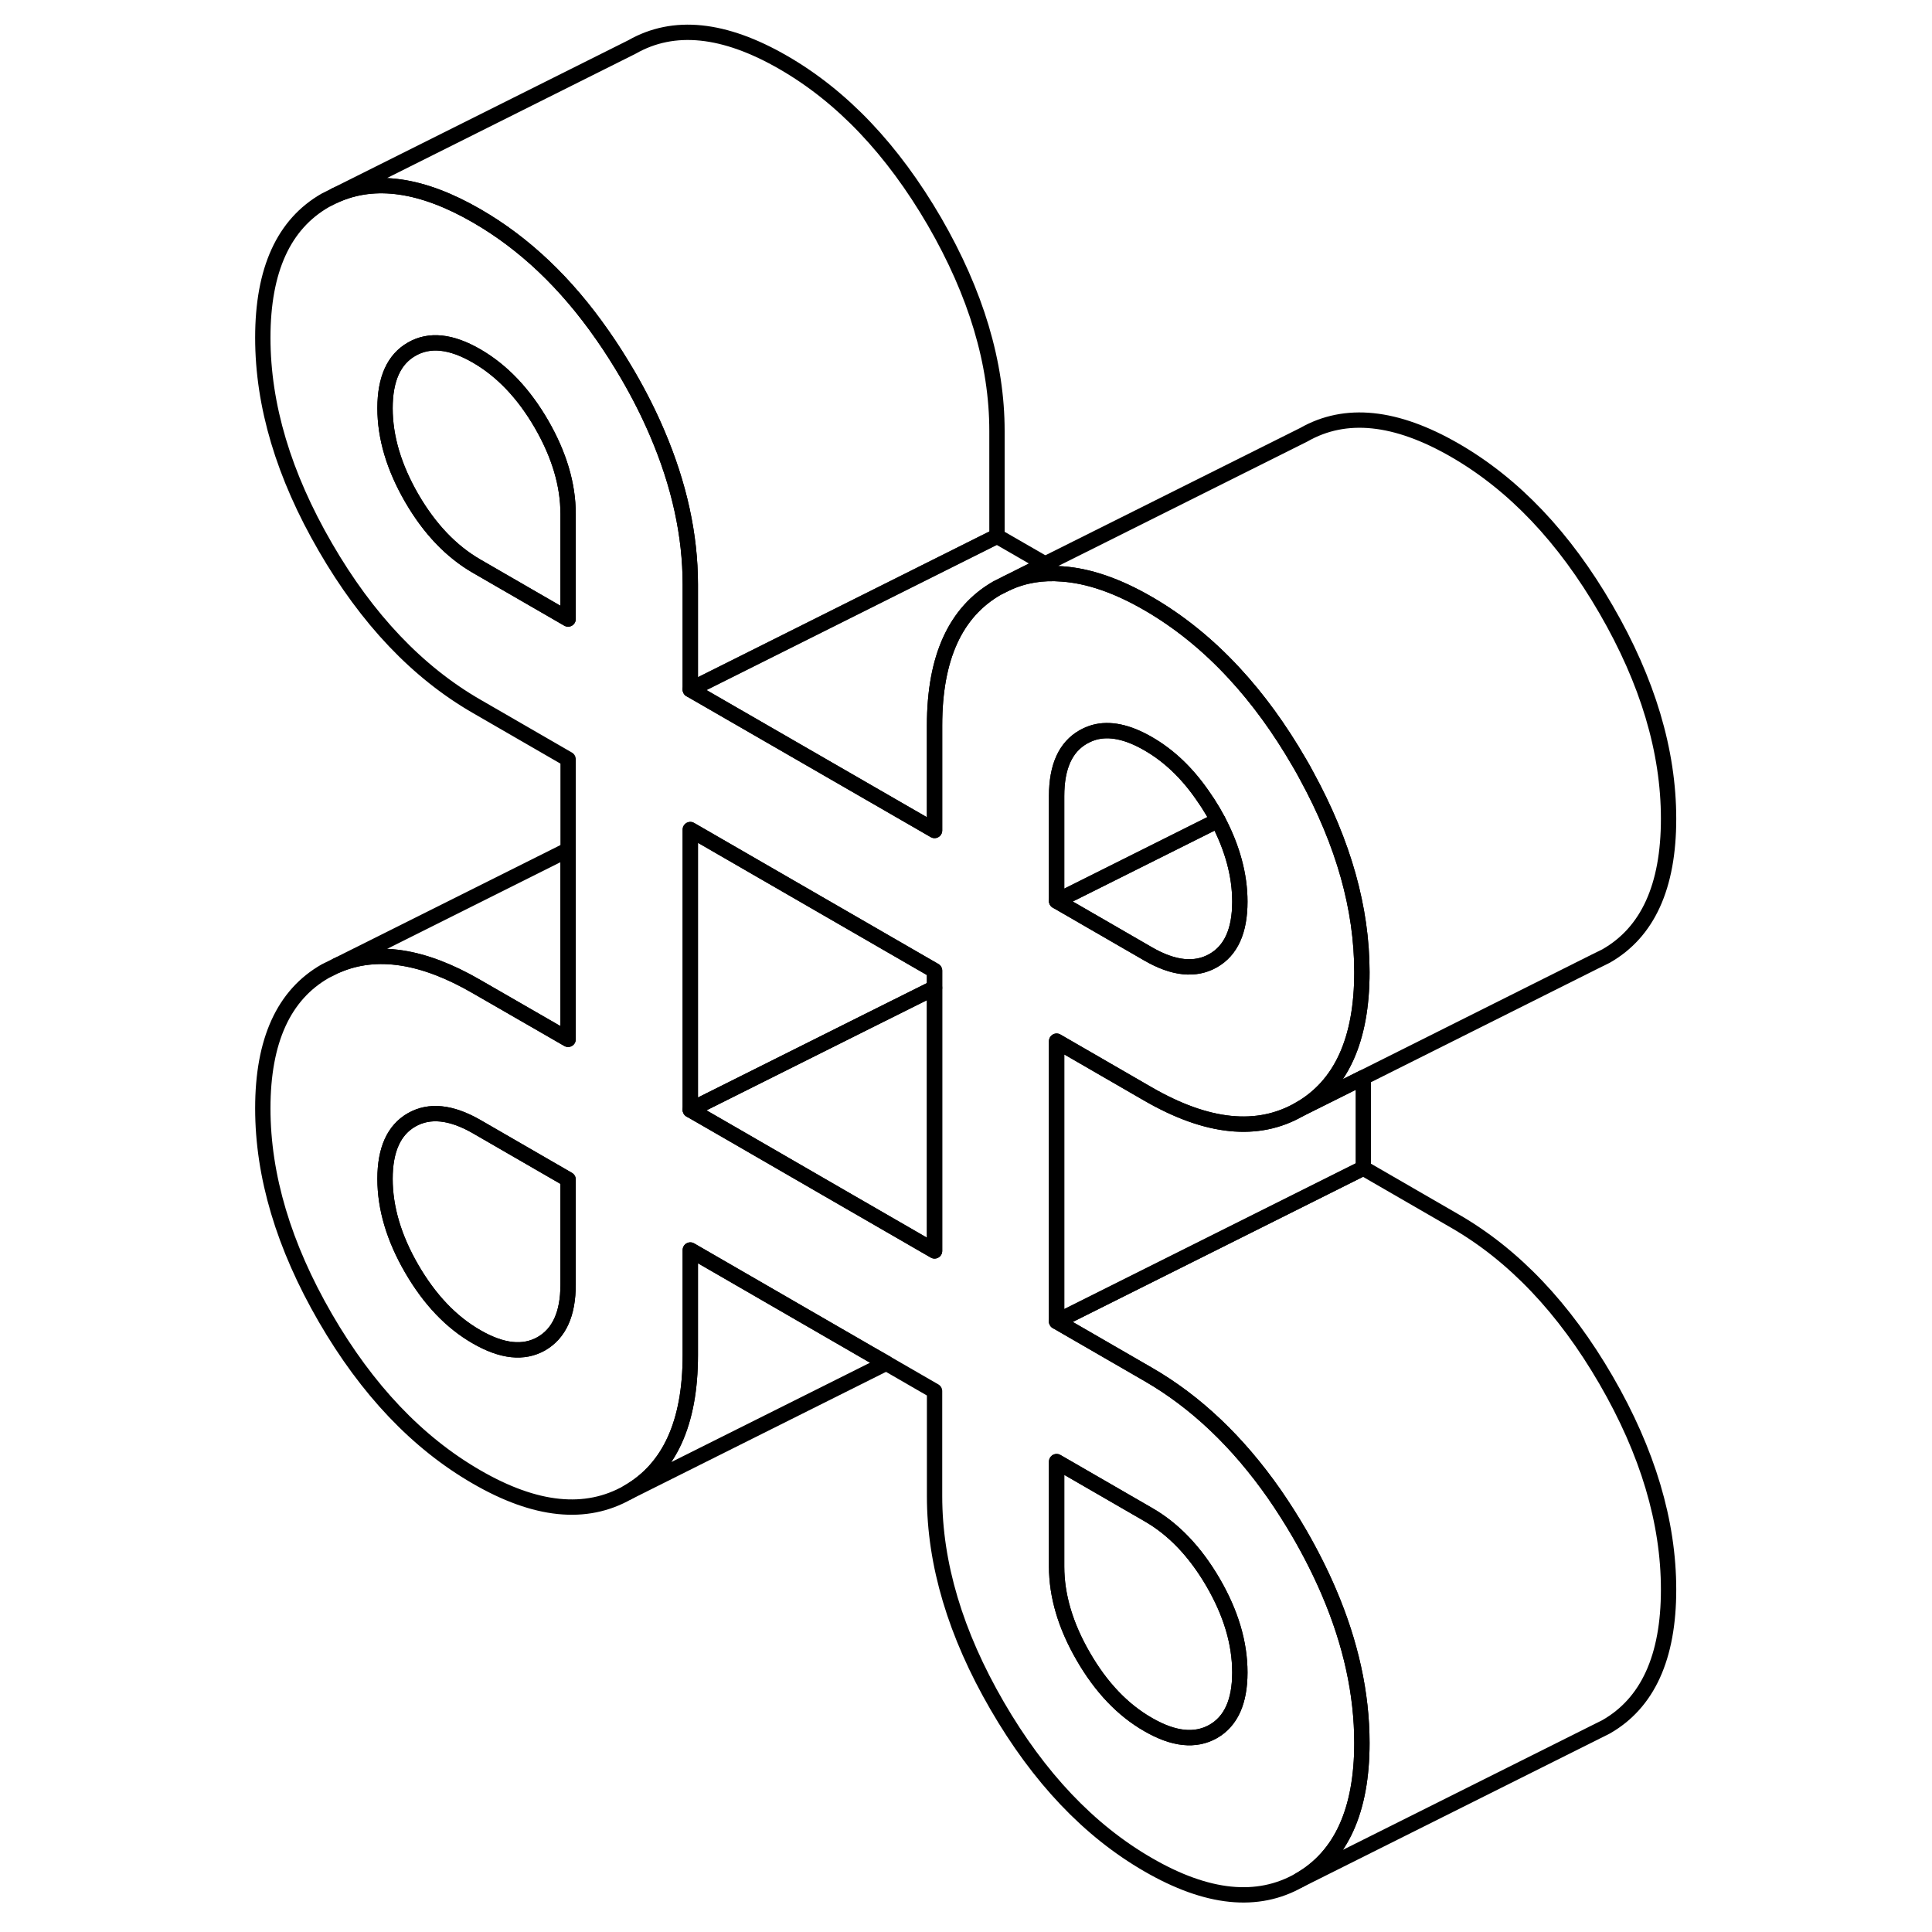 <svg width="48" height="48" viewBox="0 0 97 126" fill="none" xmlns="http://www.w3.org/2000/svg" stroke-width="1px"
     stroke-linecap="round" stroke-linejoin="round">
    <path d="M70.24 100.002C69.72 99.112 69.18 98.262 68.62 97.452C66.24 94.042 63.5 91.432 60.38 89.632L54.41 86.182V67.902L60.38 71.352C64.23 73.572 67.52 73.912 70.24 72.352C72.96 70.802 74.32 67.822 74.32 63.402C74.32 59.252 73.12 54.992 70.72 50.602C70.57 50.312 70.41 50.032 70.24 49.742C68.95 47.512 67.53 45.562 65.98 43.892C64.27 42.042 62.4 40.532 60.38 39.362C58.36 38.192 56.49 37.552 54.78 37.432C53.49 37.322 52.28 37.522 51.17 38.032L50.53 38.352C47.81 39.912 46.45 42.892 46.45 47.312V54.162L42.55 51.912L30.52 44.972V38.112C30.52 34.902 29.8 31.622 28.37 28.272C27.83 27.002 27.19 25.732 26.44 24.442C25.91 23.542 25.37 22.682 24.8 21.872C22.43 18.462 19.69 15.862 16.58 14.072C13.03 12.022 9.95 11.572 7.36 12.742L6.72 13.062C4 14.622 2.64 17.602 2.64 22.022C2.64 26.442 4 30.992 6.72 35.682C9.44 40.382 12.73 43.842 16.58 46.062L22.55 49.512V67.782L16.58 64.342C13.08 62.312 10.04 61.852 7.47 62.962L6.72 63.332C4 64.882 2.64 67.872 2.64 72.282C2.64 76.692 4 81.252 6.72 85.952C9.44 90.642 12.73 94.102 16.58 96.322C20.43 98.552 23.71 98.882 26.44 97.332C29.16 95.782 30.52 92.792 30.52 88.382V81.522L30.97 81.782L42.2 88.272L43.3 88.902L46.45 90.722V97.572C46.45 101.992 47.81 106.552 50.53 111.242C53.25 115.932 56.53 119.392 60.38 121.612C64.23 123.842 67.52 124.172 70.24 122.622C72.96 121.072 74.32 118.082 74.32 113.672C74.32 110.462 73.6 107.172 72.16 103.812C71.62 102.552 70.98 101.282 70.24 100.002ZM54.41 51.912C54.41 50.002 54.99 48.722 56.15 48.062C56.38 47.932 56.62 47.832 56.86 47.762C57.87 47.482 59.05 47.732 60.38 48.502C61.72 49.272 62.89 50.382 63.9 51.832C64.15 52.182 64.39 52.552 64.62 52.942C64.73 53.132 64.83 53.312 64.93 53.502C65.88 55.312 66.36 57.082 66.36 58.802C66.36 60.712 65.78 61.992 64.62 62.652C63.45 63.312 62.04 63.172 60.38 62.212L54.41 58.762V51.912ZM22.55 83.782C22.55 85.682 21.97 86.962 20.81 87.632C19.65 88.292 18.24 88.142 16.58 87.182C14.92 86.232 13.51 84.742 12.35 82.742C11.19 80.742 10.61 78.782 10.61 76.882C10.61 74.982 11.19 73.692 12.35 73.032C13.51 72.372 14.92 72.522 16.58 73.472L22.55 76.922V83.782ZM22.55 40.372L16.58 36.922C14.92 35.962 13.51 34.482 12.35 32.482C11.19 30.472 10.61 28.522 10.61 26.622C10.61 24.722 11.19 23.432 12.35 22.772C13.51 22.102 14.92 22.252 16.58 23.212C18.24 24.172 19.65 25.652 20.81 27.652C21.97 29.662 22.55 31.612 22.55 33.512V40.372ZM46.45 81.582L40.11 77.922L33.07 73.852L30.52 72.382V54.102L46.45 63.302V81.582ZM64.62 112.922C63.45 113.582 62.04 113.432 60.38 112.472C58.72 111.522 57.31 110.042 56.15 108.032C54.99 106.032 54.41 104.072 54.41 102.172V95.322L60.38 98.772C62.04 99.722 63.45 101.202 64.62 103.212C65.78 105.212 66.36 107.162 66.36 109.072C66.36 110.982 65.78 112.262 64.62 112.922Z" stroke="currentColor" stroke-linejoin="round"/>
    <path d="M22.55 76.922V83.782C22.55 85.682 21.97 86.962 20.81 87.632C19.65 88.292 18.24 88.142 16.58 87.182C14.92 86.232 13.51 84.742 12.35 82.742C11.19 80.742 10.61 78.782 10.61 76.882C10.61 74.982 11.19 73.692 12.35 73.032C13.51 72.372 14.92 72.522 16.58 73.472L22.55 76.922Z" stroke="currentColor" stroke-linejoin="round"/>
    <path d="M66.36 109.072C66.36 110.972 65.78 112.262 64.62 112.922C63.45 113.582 62.04 113.432 60.38 112.472C58.72 111.522 57.31 110.042 56.15 108.032C54.99 106.032 54.41 104.072 54.41 102.172V95.322L60.38 98.772C62.04 99.722 63.45 101.202 64.62 103.212C65.78 105.212 66.36 107.162 66.36 109.072Z" stroke="currentColor" stroke-linejoin="round"/>
    <path d="M22.55 33.512V40.372L16.58 36.922C14.92 35.962 13.51 34.482 12.35 32.482C11.19 30.472 10.61 28.522 10.61 26.622C10.61 24.722 11.19 23.432 12.35 22.772C13.51 22.102 14.92 22.252 16.58 23.212C18.24 24.172 19.65 25.652 20.81 27.652C21.97 29.662 22.55 31.612 22.55 33.512Z" stroke="currentColor" stroke-linejoin="round"/>
    <path d="M66.36 58.802C66.36 60.712 65.78 61.992 64.62 62.652C63.45 63.312 62.04 63.172 60.38 62.212L54.41 58.762L64.93 53.502C65.88 55.312 66.36 57.082 66.36 58.802Z" stroke="currentColor" stroke-linejoin="round"/>
    <path d="M74.41 70.272V76.182L65.93 80.422L54.41 86.182V67.902L60.38 71.352C64.23 73.572 67.52 73.912 70.24 72.352L74.41 70.272Z" stroke="currentColor" stroke-linejoin="round"/>
    <path d="M46.45 64.422V81.582L40.111 77.922L33.071 73.852L30.52 72.382L31.82 71.732L42.041 66.622L46.45 64.422Z" stroke="currentColor" stroke-linejoin="round"/>
    <path d="M46.45 63.302V64.422L42.041 66.622L31.82 71.732L30.52 72.382V54.102L46.45 63.302Z" stroke="currentColor" stroke-linejoin="round"/>
    <path d="M50.52 28.112V34.972L30.52 44.972V38.112C30.52 34.902 29.8 31.622 28.37 28.272C27.83 27.002 27.19 25.732 26.44 24.442C25.91 23.542 25.37 22.682 24.8 21.872C22.43 18.462 19.69 15.862 16.58 14.072C13.03 12.022 9.95 11.572 7.36 12.742L26.72 3.062C29.44 1.512 32.73 1.852 36.58 4.072C40.43 6.292 43.71 9.752 46.44 14.442C49.16 19.142 50.52 23.692 50.52 28.112Z" stroke="currentColor" stroke-linejoin="round"/>
    <path d="M64.93 53.502L54.41 58.762V51.912C54.41 50.002 54.99 48.722 56.15 48.062C56.38 47.932 56.62 47.832 56.86 47.762C57.87 47.482 59.05 47.732 60.38 48.502C61.72 49.272 62.89 50.382 63.9 51.832C64.15 52.182 64.39 52.552 64.62 52.942C64.73 53.132 64.83 53.312 64.93 53.502Z" stroke="currentColor" stroke-linejoin="round"/>
    <path d="M94.32 53.402C94.32 57.822 92.96 60.802 90.24 62.352L89.49 62.722L74.41 70.272L70.24 72.352C72.96 70.802 74.32 67.822 74.32 63.402C74.32 59.252 73.12 54.992 70.72 50.602C70.57 50.312 70.41 50.032 70.24 49.742C68.95 47.512 67.53 45.562 65.98 43.892C64.27 42.042 62.4 40.532 60.38 39.362C58.36 38.192 56.49 37.552 54.781 37.432C53.49 37.322 52.28 37.522 51.17 38.032L53.66 36.782L70.531 28.352C73.251 26.802 76.53 27.142 80.38 29.362C84.23 31.582 87.52 35.042 90.24 39.742C92.96 44.432 94.32 48.982 94.32 53.402Z" stroke="currentColor" stroke-linejoin="round"/>
    <path d="M43.3 88.902L26.44 97.332C29.16 95.782 30.52 92.792 30.52 88.382V81.522L30.97 81.782L42.2 88.272L43.3 88.902Z" stroke="currentColor" stroke-linejoin="round"/>
    <path d="M53.66 36.782L51.17 38.032L50.53 38.352C47.81 39.912 46.45 42.892 46.45 47.312V54.162L42.55 51.912L30.52 44.972L50.52 34.972L53.66 36.782Z" stroke="currentColor" stroke-linejoin="round"/>
    <path d="M22.55 55.422V67.782L16.58 64.342C13.08 62.312 10.04 61.852 7.47 62.962L22.55 55.422Z" stroke="currentColor" stroke-linejoin="round"/>
    <path d="M94.32 103.672C94.32 108.082 92.96 111.072 90.24 112.622L89.6 112.942L70.24 122.622C72.96 121.072 74.32 118.082 74.32 113.672C74.32 110.462 73.6 107.172 72.16 103.812C71.62 102.552 70.98 101.282 70.24 100.002C69.72 99.112 69.18 98.262 68.62 97.452C66.24 94.042 63.5 91.432 60.38 89.632L54.41 86.182L65.93 80.422L74.41 76.182L80.38 79.632C84.23 81.852 87.52 85.312 90.24 90.002C92.96 94.692 94.32 99.252 94.32 103.672Z" stroke="currentColor" stroke-linejoin="round"/>
</svg>